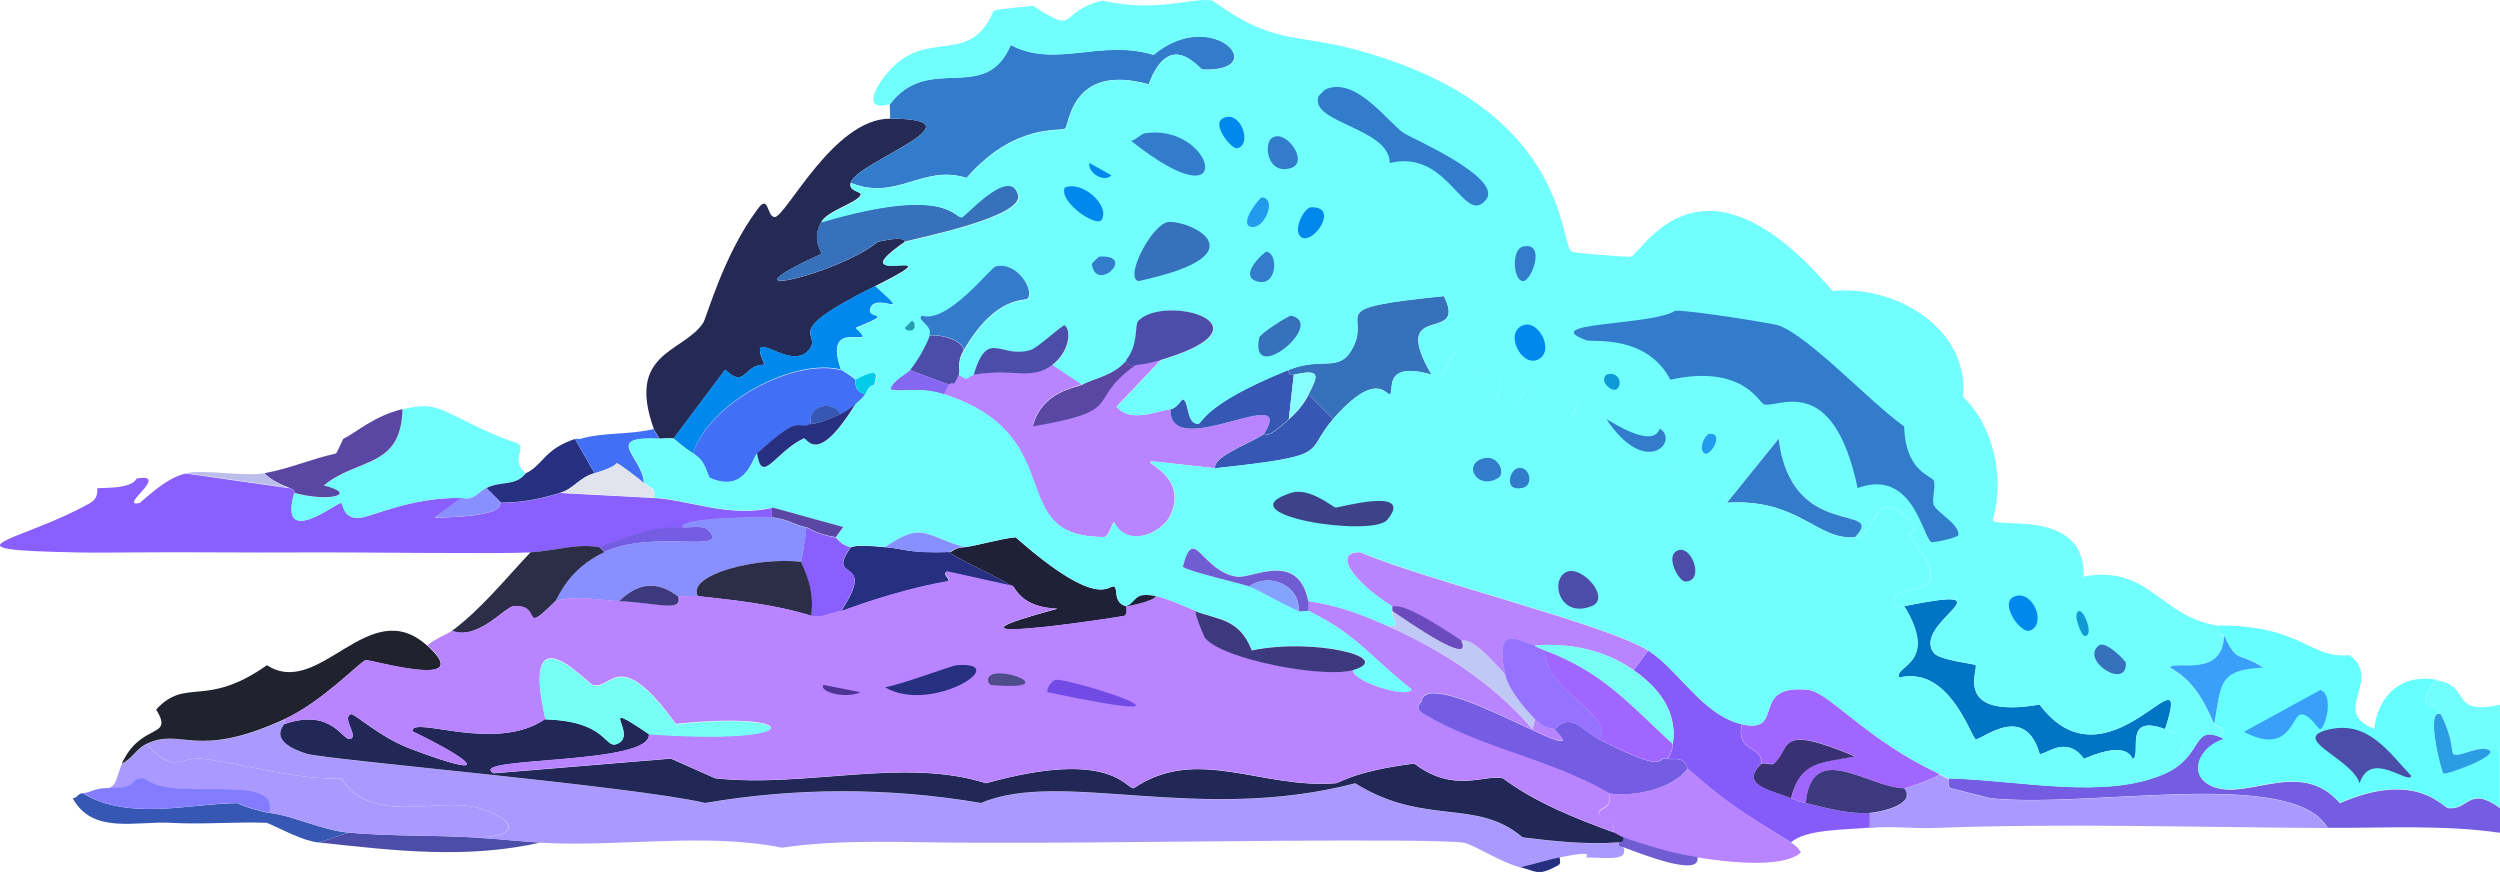 <?xml version="1.0" encoding="UTF-8"?><svg id="Layer_2" xmlns="http://www.w3.org/2000/svg" viewBox="0 0 135.9 47.4"><g id="Layer_1-2"><path d="m25.9,45.53c1.17.07,2.31.2,3.48.27-4.07.92-8,.43-12.04,0l1.61-.54c2.26.21,4.66.13,6.96.27Z" fill="#4c4ca9" stroke-width="0"/><path d="m120.91,40.18c-1.33.41-1.89,1.78-.94,2.41,1.86,1.24,4.97-1.54,7.23,1.07,4.14-1.8,5.57.23,5.89.27,1.1.14,1.11-1.24,2.81,0,0,.45,0,.89,0,1.34-3.11-.45-6.25-.25-9.37-.27-1.9-3.31-12.94-1.04-18.33-1.61l-2.14-.54c-.24-.09-.1-.52-.13-.54,3.93.1,8.52,1.19,11.78-.27,2.14-.96,1.39-2.79,3.21-1.87Z" fill="#745de3" stroke-width="0"/><path d="m135.9,38.3c0,.8,0,1.61,0,2.41-.27-.01-.54.02-.8,0-.67-.05-1.47.49-1.74.27-.12-.09.03-.73-.67-2.14-.33-.67-1.58-.13-.27-1.87,2,.31.68,1.95,3.48,1.34Z" fill="#71fffd" stroke-width="0"/><path d="m105.92,42.32s-.11.45.13.54l2.14.54c5.4.57,16.44-1.7,18.33,1.61-7.16-.03-14.25-.27-21.41,0-1.15.04-2.24-.12-3.48,0v-.8c.54-.04,2.57-.43,1.87-1.34.13,0,2.1-.69,1.87-.8.19.09.34.19.54.27Z" fill="#a9f" stroke-width="0"/><path d="m132.42,36.96c-1.31,1.74-.06,1.2.27,1.87-.87-.46,0,3.1.13,3.21.14.1,3.52-1.13,2.27-1.34.26.02.54-.01.8,0,0,1.07,0,2.14,0,3.21-1.7-1.24-1.71.14-2.81,0-.32-.04-1.75-2.07-5.89-.27-2.26-2.61-5.37.17-7.23-1.07-.95-.63-.39-2,.94-2.41.11-.67-.52-.76-.54-.8.41-2.16.17-2.96,2.68-3.08-1.47-.92-1.38-.16-2.14-1.74-.01-.03-.37.09-.27-.54,4.56.01,4.91,1.84,7.09,1.61,1.84,1.39-1.09,3.06,1.34,4.01.23-1.86,1.47-2.97,3.35-2.68Z" fill="#6ff" stroke-width="0"/><path d="m126.66,39.64c2.1-.45,3.2,1.26,4.42,2.54-.15.5-2.22-1.46-2.81.4-.41-1.36-3.94-2.44-1.61-2.94Z" fill="#4c4ca9" stroke-width="0"/><path d="m126.13,37.5c.77.29.27,2.07,0,2.14-.11.03-.59-.88-1.07-.8-.48.07-.61,2.25-3.08.94l4.15-2.27Z" fill="#39a0f9" stroke-width="0"/><path d="m132.69,38.84c.7,1.41.55,2.05.67,2.14.27.22,1.07-.32,1.74-.27,1.25.21-2.14,1.44-2.27,1.34-.14-.11-1.01-3.67-.13-3.21Z" fill="#2a9de3" stroke-width="0"/><path d="m48.38,6.45c5.29.01-1.79,2.33-2.14,3.48-.15.49.62.45.54.67-.16.41-1.82.86-2.14,1.47-.55,1.02.07,1.6,0,1.74-6.04,2.75,1.05,1.06,3.08-.67,1.68-.36,1.4.02,1.47,0-3.84,2.66,3.28-.03-1.61,2.41-5.37,2.68-2.79,2.48-3.61,3.48-1.03,1.25-3.44-1.53-2.41.8-1.16-.03-1.01,1.35-2.14.27l-2.81,3.75c-.19-.05-.54.01-.8,0-.02-.22-.18-.3-.27-.54-1.5-4.18,1.58-4.12,2.68-5.75.19-.28,1.1-3.69,2.94-6.16.64-.92.51.36.94.4.59.06,3.19-5.36,6.29-5.35Z" fill="#252a54" stroke-width="0"/><path d="m46.24,9.93c.35-1.15,7.43-3.46,2.14-3.48.03-.32-.04-.75,0-.8,2.1-2.79,5.18.05,6.56-3.21,2.43,1.29,4.92-.35,7.76.54,3.2-2.68,6.5.93,2.68.8-.2,0-1.78-2.28-2.94.8-4.25-1.17-4.3,2.24-4.55,2.41-.26.17-2.74-.32-5.35,2.68-2.38-.76-3.79,1.28-6.29.27Z" fill="#327ccb" stroke-width="0"/><path d="m117.7,39.64c-2.29-.86-1.3,1.3-1.74,1.61-.12.08-.1-1.11-2.68,0-.98-1.35-2.14-.15-2.41-.27-.82-2.87-3.22-.68-3.48-.8-.26-.12-1.42-4-4.15-3.35-.34-.64,2.2-.72.27-3.88,6.13-1.24.36.89,1.61,2.54.31.41,2.2.58,2.27.67.18.2-1.28,2.95,3.48,2.14,3.75,5.01,8.43-3.61,6.82,1.34Z" fill="#0075c4" stroke-width="0"/><path d="m45.7,20.1c.14.04.74.47.8.54.03.04-.14.62.54.8-.21.25-.29.33-.54.54-.21.18-.54.42-.8.54-.42-.82-1.84-.44-1.61.54-.88.39-.4-.71-2.94,1.61-.25.22-.62,2.17-2.54,1.34-.19-.08-.16-.9-.94-1.34.85-2.78,5.52-5.21,8.03-4.55Z" fill="#416ff5" stroke-width="0"/><path d="m77.82,20.37c-2.72-.77-2,.93-2.27,1.07-.17.08-.73-1.36-3.08,1.34l-1.34-1.34c.54-1.04.68-1.4-.8-1.07-.19.04-.3-.08-.27-.27,1.85-.75,2.74.21,3.48-1.2,1.02-1.94-1.77-2.12,4.95-2.81,1.35,2.69-3.06.15-.67,4.28Z" fill="#3871bb" stroke-width="0"/><path d="m49.18,13.14c-.07.02.2-.36-1.47,0-2.03,1.73-9.11,3.41-3.08.67.07-.14-.55-.72,0-1.74,6.82-2.01,7.24-.2,7.63-.27.19-.03,2.64-2.85,3.08-1.2.32,1.21-5.53,2.34-6.16,2.54Z" fill="#3871bb" stroke-width="0"/><path d="m47.58,15.55c2.15,1.91.07.29-.27,1.2-.25.67,1.51.12-.8,1.07,1.48,1.36-1.88-.79-.8,2.27-2.51-.66-7.18,1.77-8.03,4.55-.51-.29-1.01-.78-1.07-.8l2.81-3.75c1.14,1.08.99-.3,2.14-.27-1.03-2.33,1.38.45,2.41-.8.82-1-1.76-.8,3.61-3.48Z" fill="#0088ec" stroke-width="0"/><path d="m63.1,19.57l-2.41,2.54c.78.89,2.15.24,2.94.13-.11,2.98,6.92-1.57,5.09,1.34-1.1.67-2.77,1.24-2.68,1.87-7.14-.73-.99-.58-2.41,2.54-.45.99-2.33,1.83-3.08.4-.1.02-.27.8-.54.8-5.55.02-1.71-5.5-8.7-7.76.03-.13.25-.52.27-.54.26-.24.2.29.54-.54.56.41.45.06.8,0,2.23-.36,3.12.34,4.28-.54l1.61,1.07c-.31.2-2.17.34-2.68,2.27,5.24-.88,2.77-1.34,5.62-3.35.48-.04.88-.13,1.34-.27Z" fill="#b984ff" stroke-width="0"/><path d="m70.33,20.37l-.27,2.41c-1.34,1.22-1.26.75-1.34.8,1.83-2.91-5.19,1.64-5.09-1.34.34-.04.61-.56.67-.54.36.15.17,1.29.8,1.34.29.02.11-.99,4.95-2.94-.03.19.08.31.27.27Z" fill="#3657b4" stroke-width="0"/><path d="m61.76,19.83c-2.85,2-.38,2.46-5.62,3.35.51-1.94,2.36-2.08,2.68-2.27.5-.32,1.71-.46,2.41-1.34-.02.32.23.29.54.27Z" fill="#5947a3" stroke-width="0"/><path d="m52.39,19.03c-.43.73-.15,1.05-.27,1.34-.34.82-.27.29-.54.54l-2.14-.8c.38-.46.87-1.31,1.07-1.87.65-.08,1.86.28,1.87.8Z" fill="#4c4ca9" stroke-width="0"/><path d="m51.59,20.91s-.24.41-.27.54c-1.37-.44-2.17-.09-2.94-.27.09-.49.89-.86,1.07-1.07l2.14.8Z" fill="#8567f2" stroke-width="0"/><path d="m59.89.03c3.05.69,4.92-.2,6.02,0,3.99,2.91,4.66,1.35,10.3,3.48,9.06,3.42,8.6,9.83,9.23,10.17.14.08,3.06.31,3.21.27.64-.17,3.79-6.57,10.97,1.87,3.41-.35,7.45,2.04,7.09,5.75,1.67,1.58,2.29,4.48,1.61,6.69.08.52,5.06-.69,4.95,3.08,3.59-.66,4.13,2.22,7.36,2.68-.1.63.25.51.27.54-.07,2.33-2.69,1.33-2.94,1.74,1.25.67,1.87,1.82,2.41,3.08.02.04.64.13.54.8-1.82-.91-1.07.92-3.21,1.87.29-1.19,2.14-1.61,0-2.41,1.61-4.95-3.07,3.67-6.82-1.34-4.76.81-3.3-1.94-3.48-2.14-.08-.09-1.97-.26-2.27-.67-1.25-1.65,4.52-3.78-1.61-2.54-.02-.03-.7.14-.54-.4.31-1.02,3.74.35.8-3.48-.02-.02.46-.33.27-.54-2.27-2.5-1.91.54-3.21.67,1.77-1.89-3.48.3-4.15-5.35l-2.81,3.48c-1.55-3.3-5-.27-8.16-5.35-.98,2.57-1.59-1.02-2.68-.8-.2.04-2.09,3.11-1.47-.67-2.22-.27-1.7-1.36-2.01-1.47-.79-.28-.86,1.86-1.74,1.34-2.39-4.13,2.02-1.59.67-4.28-6.72.69-3.93.87-4.95,2.81-.74,1.41-1.63.46-3.48,1.2-4.84,1.96-4.66,2.97-4.95,2.94-.63-.05-.44-1.19-.8-1.34-.06-.03-.33.49-.67.54-.8.1-2.17.75-2.94-.13l2.41-2.54c6.4-1.9.24-3.61-1.2-2.14-.24.24.03,1.26-.67,2.14-.7.87-1.91,1.02-2.41,1.34l-1.61-1.07c.89-.67,1.06-1.84.67-2.14-.11-.08-1.47,1.22-1.87,1.34-1.65.47-2.31-1.22-3.08,1.34-.35.06-.24.41-.8,0,.12-.29-.16-.61.27-1.34,1.77-3.04,3.33-2.63,3.48-2.81.35-.43-.55-2.01-1.74-1.74-.3.07-2.61,3.12-4.01,2.68-.34.25.61.51.4,1.07-.2.56-.69,1.41-1.07,1.87-.18.21-.98.58-1.07,1.07-.38-.09-.49-.16-.8-.27-.19-.07.66-1.23-1.07-.27-.06-.07-.66-.5-.8-.54-1.08-3.07,2.28-.91.8-2.27,2.31-.95.55-.4.8-1.07.34-.91,2.42.71.27-1.2,4.89-2.44-2.24.25,1.61-2.41.62-.2,6.48-1.34,6.16-2.54-.44-1.64-2.89,1.17-3.08,1.2-.39.07-.81-1.74-7.63.27.32-.61,1.98-1.06,2.14-1.47.09-.22-.68-.18-.54-.67,2.5,1.01,3.91-1.03,6.29-.27,2.62-3,5.1-2.5,5.35-2.68.25-.17.3-3.58,4.55-2.41,1.17-3.09,2.75-.81,2.94-.8,3.82.13.52-3.48-2.68-.8-2.84-.88-5.33.75-7.76-.54-1.38,3.26-4.45.42-6.56,3.21-1.55.44-.85-.95,0-1.87,2.08-2.26,4.37-.16,5.62-3.21.51-.13,1.55-.18,2.14-.27,2.53,1.67,1.29.34,3.75-.27Z" fill="#71fffd" stroke-width="0"/><path d="m120.37,39.37c-.54-1.26-1.16-2.41-2.41-3.08.25-.41,2.87.59,2.94-1.74.76,1.57.67.82,2.14,1.74-2.51.12-2.27.92-2.68,3.08Z" fill="#39a0f9" stroke-width="0"/><path d="m91.07,16.89c.78-.04,5.35.7,5.62.8,1.73.65,4.93,4.15,6.82,5.49.06,2.44,1.47,2.67,1.61,2.94.12.24-.12,1.11,0,1.34.24.46,1.37,1.02,1.34,1.61,0,.17-1.41.44-1.47.4-.49-.28-.99-4.04-4.01-2.94-1.35-6.4-4.36-4.31-5.09-4.55-.27-.09-1.17-2.2-5.09-1.34-1.3-2.48-4.22-2.02-4.55-2.14-2.78-1,3.57-.79,4.82-1.61Z" fill="#327ccb" stroke-width="0"/><path d="m72.07,4.85c1.67-.71,3.4,1.85,4.28,2.41.47.29,5.4,2.43,4.42,3.61-1.2,1.44-2.02-2.79-5.22-2.01-.02-1.92-4.36-2.17-3.88-3.61.02-.05.34-.38.4-.4Z" fill="#327ccb" stroke-width="0"/><path d="m52.39,19.03c-.01-.52-1.22-.88-1.87-.8.2-.56-.74-.83-.4-1.07,1.4.44,3.72-2.61,4.01-2.68,1.19-.27,2.09,1.31,1.74,1.74-.15.18-1.71-.23-3.48,2.81Z" fill="#327ccb" stroke-width="0"/><path d="m100.84,29.2c-2.06.2-3.06-2.12-6.96-1.87l2.81-3.48c.67,5.66,5.92,3.46,4.15,5.35Z" fill="#327ccb" stroke-width="0"/><path d="m63.1,19.57c-.45.13-.86.23-1.34.27-.3.03-.56.05-.54-.27.7-.88.43-1.9.67-2.14,1.44-1.47,7.6.24,1.2,2.14Z" fill="#4c4ca9" stroke-width="0"/><path d="m63.5,12.07c1.04-.14,5.31,1.72-1.61,3.21-.79-.18.72-3.09,1.61-3.21Z" fill="#3871bb" stroke-width="0"/><path d="m57.21,19.83c-1.16.88-2.05.17-4.28.54.77-2.55,1.43-.86,3.08-1.34.4-.11,1.77-1.42,1.87-1.34.39.3.22,1.47-.67,2.14Z" fill="#4c4ca9" stroke-width="0"/><path d="m62.16,7.26c3.83-.68,5.32,5.16-.67.4.19-.03.62-.39.67-.4Z" fill="#327ccb" stroke-width="0"/><path d="m70.19,17.16c1.93.43-2.29,3.89-1.74,1.2.05-.24,1.64-1.23,1.74-1.2Z" fill="#3871bb" stroke-width="0"/><path d="m82.77,17.69c.87-.37,1.8,1.45.8,1.87-.87.37-1.8-1.45-.8-1.87Z" fill="#0088ec" stroke-width="0"/><path d="m57.88,10.2c.94-.41,2.47.96,2.01,1.74-.27.46-2.35-.97-2.01-1.74Z" fill="#0088ec" stroke-width="0"/><path d="m87.32,22.78c2.92,1.8,2.8.44,2.94.54,1.01.68-.8,2.68-2.94-.54Z" fill="#327ccb" stroke-width="0"/><path d="m109.54,32.41c.99-.33,1.73,1.55.8,1.87-.51.18-1.73-1.56-.8-1.87Z" fill="#0088ec" stroke-width="0"/><path d="m69.12,7.52c.72-.59,2.08,1.27,1.07,1.61-1.26.41-1.52-1.24-1.07-1.61Z" fill="#327ccb" stroke-width="0"/><path d="m114.09,35.09c.38-.3,1.47.85,1.47.94.08,1.51-2.5-.13-1.47-.94Z" fill="#3871bb" stroke-width="0"/><path d="m71.26,11.27c1.61-.07.09,2.1-.54,1.61-.47-.37.18-1.59.54-1.61Z" fill="#0088ec" stroke-width="0"/><path d="m82.77,13.41c1.32-.33.47,1.95,0,1.87-.54-.09-.59-1.73,0-1.87Z" fill="#327ccb" stroke-width="0"/><path d="m66.45,6.45c.96-.57,1.67,1.42.8,1.61-.3.06-1.38-1.26-.8-1.61Z" fill="#0088ec" stroke-width="0"/><path d="m68.85,13.68c.65.09.59,1.96-.54,1.61-1.01-.32.43-1.62.54-1.61Z" fill="#327ccb" stroke-width="0"/><path d="m68.59,10.73c.83.04.18,1.69-.54,1.61-.78-.1.43-1.61.54-1.61Z" fill="#229aee" stroke-width="0"/><path d="m59.22,8.86l1.2.67c-.41.42-1.3-.14-1.2-.67Z" fill="#0088ec" stroke-width="0"/><path d="m47.58,20.91c-.41.05-.51.51-.54.54-.67-.18-.5-.77-.54-.8,1.73-.96.88.2,1.07.27Z" fill="#00ccea" stroke-width="0"/><path d="m59.75,13.95c2.08-.13-.17,2.02-.4.4,0-.03.37-.4.4-.4Z" fill="#327ccb" stroke-width="0"/><path d="m113.01,33.22c.29-.1.87,1.47.27,1.34-.11-.02-.66-1.21-.27-1.34Z" fill="#109ad5" stroke-width="0"/><path d="m87.32,20.37c.66-.25.94.54.54.8-.24.15-.94-.43-.54-.8Z" fill="#109ad5" stroke-width="0"/><path d="m92.94,23.58c.8-.04.05,1.23-.27,1.07-.37-.19,0-1.06.27-1.07Z" fill="#229aee" stroke-width="0"/><path d="m49.58,17.43l.13.13v.27l-.13.13h-.27l-.13-.13.13-.13.13-.13.13-.13Z" fill="#269baf" stroke-width="0"/><path d="m15.73,26.53c.38.14.25.26.27.27-.88,3.07,2.33.5,2.54.54.15.02.06.92,1.07.8.63-.07,2.8-1.13,5.49-1.07l-1.47,1.07c4.09-.06,3.42-.76,3.61-.8.26-.06,1.09.1,3.21-.54l5.09.27c1.9.1,4.09,1.08,6.42.54v.54c-.61-.07-5.23.02-4.82.54-1.6-.06-3.06.51-4.55,1.07-1.25-.24-2.54.21-3.75.27-2.05.09-9.05-.02-12.58,0-3.04.02-6.05-.03-9.1,0-.98.01-1.97.02-2.94,0-7.82-.15-3.07-.57.67-2.68.53-.3.36-.78.4-.8.12-.07,1.82.09,2.14-.54,1.87-.31-1.02,1.56.13,1.34.15-.03,1.38-1.37,2.54-1.61l5.62.8Z" fill="#8a5fff" stroke-width="0"/><path d="m25.63,23.05c1.95.96,2.43.98,2.54,1.07.42.33-.43.86.4,1.61-.58.73-1.32.39-2.14.8-.47.23-.69.72-1.34.54-2.68-.06-4.86,1-5.49,1.07-1.01.12-.92-.78-1.07-.8-.22-.03-3.42,2.53-2.54-.54,1.93.53,3.51.07,1.61-.4,1.85-1.52,4.21-.9,4.28-4.15,1.61-.38,1.87-.12,3.75.8Z" fill="#71fffd" stroke-width="0"/><path d="m16,26.79s.11-.13-.27-.27c-.37-.14-1.13-.49-1.34-.8,1.29-.23,2.6-.79,3.88-1.07.14-.21.36-.78.4-.8.68-.33,1.66-1.24,3.21-1.61-.07,3.24-2.44,2.63-4.28,4.15,1.9.47.33.93-1.61.4Z" fill="#5947a3" stroke-width="0"/><path d="m31.25,23.85l1.07,1.87c-.88.26-1.1.84-1.87,1.07-2.12.64-2.95.48-3.21.54l-.8-.8c.82-.41,1.56-.07,2.14-.8.96-.46.99-1.31,2.68-1.87Z" fill="#272f80" stroke-width="0"/><path d="m35.53,23.31c.08.23.25.32.27.54-3.07-.13-.86.99-.8,2.41-.26-.23-1.34-1.06-1.47-1.07-.07,0,.02.17-1.2.54l-1.07-1.87c.08-.03.19.02.27,0,1.33-.38,2.68-.21,4.01-.54Z" fill="#416ff5" stroke-width="0"/><path d="m15.46,39.37c-.69.85.44,1.36,1.2,1.61,1.04.33,17.69,1.74,21.68,2.68,4.87-.84,9.94-.86,14.99,0,4.36-1.85,11.81,1.15,20.34-1.07,3.79,2.36,6.58.78,9.1,2.94,1.73.21,3.48.4,5.22.27-.03.31.17.23.27.27.23.72-.71.57-2.01.54-.16,0,.66-.44-1.47,0-.72.15-1.42.39-2.14.54-1.01-.25-2.54-1.25-3.08-1.34-1.66-.27-18.39,0-22.88,0-1.34,0-2.68,0-4.01,0-3.37,0-6.82-.22-10.17.27-4.14-.84-8.89-.02-13.11-.27-1.17-.07-2.31-.2-3.48-.27,2.69-.12,1.91-1.08.13-1.61-2.15-.64-5.85.98-7.49-1.61-2.48.07-5.03-.75-7.49-1.07-1.3-.17-1.54.92-3.08-.8,1.95-.93,2.62.89,7.49-1.34v.27Z" fill="#a9f" stroke-width="0"/><path d="m14.66,44.19c1.36.17,2.82.94,4.28,1.07l-1.61.54c-.87-.09-1.98-.71-2.81-1.07-1.73-.07-3.49.1-5.22,0-1.91-.11-4.27.65-5.35-1.34.26,0,.28-.26.54-.27,2.53,1.53,5.85.55,8.43.54.32.2,1.44.5,1.74.54Z" fill="#3657b4" stroke-width="0"/><path d="m97.36,45.8c.46.29.5.52.54.54-1.06.93-4.27.48-5.62.27-1.37-.2-2.7-.63-4.01-1.07-.21-.07-.32-.19-.54-.27.12-.8-.78-.81-.8-.94-.08-.54.76-.21.54-1.2,1.28.2,3.42-.2,4.28-1.34,2.28,2.02,3.27,2.55,5.62,4.01Z" fill="#b984ff" stroke-width="0"/><path d="m92.27,46.6c.21,1.13-3.14-.22-4.01-.54-.1-.04-.29.05-.27-.27.2-.02.3-.04.27-.27,1.31.44,2.64.87,4.01,1.07Z" fill="#705dd4" stroke-width="0"/><path d="m84.78,46.6c.06.39.06.37-.27.54-.93.48-1.02.21-1.87,0,.72-.15,1.42-.39,2.14-.54Z" fill="#272f80" stroke-width="0"/><path d="m94.68,39.37c-.32,1.58,1.12,1.11,1.07,2.14-1.24,1.18.55,1.43,1.61,1.87.52.22.22.13.8.27,1.1.27,2.35.62,3.48.54v.8c-1.31.12-3.49.08-4.28.8-2.35-1.46-3.34-1.99-5.62-4.01-.21-.74-.76-.45-1.07-.54.21-.33.22-.44.27-.8.26-1.78-.8-3.08-2.14-4.01l.8-1.07c1.65,1.05,2.95,3.52,5.09,4.01Z" fill="#855cfa" stroke-width="0"/><path d="m105.39,42.05c.23.11-1.74.81-1.87.8-1.97-.04-5.01-2.67-5.35.8-.59-.14-.28-.05-.8-.27.52-2.06,1.67-1.91,3.48-2.27-4.36-1.83-3.4-.46-4.42.4-.09.08-.6-.07-.67,0,.05-1.04-1.39-.56-1.07-2.14,2.41.56.37-2.22,3.61-1.87,1.12.12,3.19,2.74,7.09,4.55Z" fill="#a166ff" stroke-width="0"/><path d="m103.51,42.85c.69.9-1.33,1.3-1.87,1.34-1.13.08-2.38-.27-3.48-.54.34-3.47,3.39-.84,5.35-.8Z" fill="#3d397f" stroke-width="0"/><path d="m89.6,35.36l-.8,1.07c-1.58-1.1-3.43-1.48-5.35-1.34-.92-.28-2.24-1.21-1.61,1.61-2.06-2.37-2.28-1.78-2.41-1.87-3.48-2.35-3.56-1.76-3.75-1.87-2.14-1.34-3.26-2.96-1.74-2.94,3.65,1.56,13.45,3.94,15.66,5.35Z" fill="#b984ff" stroke-width="0"/><path d="m61.23,32.95s.1.47-.13.54c-3.08.5-10.72,1.51-3.61-.4-1.97-.07-2.29-1.13-2.41-1.2-1.26-.74-2.63-1.29-3.48-1.87.2,0,.22-.23.8-.27.5-.03,2.03-.48,2.81-.54,4.58,4.03,5.06,2.54,5.35,2.68.24.11-.08.88.67,1.07Z" fill="#1f2139" stroke-width="0"/><path d="m75.41,34.02c2.98,1.31,5.78,3.14,7.9,5.62l.13-.54c.48.52,1.03.49,1.07.54,2.48,2.51-6.67-3.46-7.23-1.61-.16-.13-.31-.36-.54-.54-2.39-1.89-2.96-2.98-5.62-4.28-.02-.17.03-.37,0-.54,1.62.24,2.81.69,4.28,1.34Z" fill="#b984ff" stroke-width="0"/><path d="m48.11,29.74c1.25.13,1.27.33,3.48.27.85.59,2.22,1.13,3.48,1.87l-3.61-.8c-.3.16.35.47,0,.54-3.1.56-5.46,1.55-5.75,1.61,2.05-3.06-.89-1.51.54-3.48.09.02.06-.19,1.87,0Z" fill="#272f80" stroke-width="0"/><path d="m72.47,22.78c-1.64,1.88.07,1.97-6.42,2.68-.09-.63,1.57-1.2,2.68-1.87.08-.05,0,.42,1.34-.8.45-.4.8-.81,1.07-1.34l1.34,1.34Z" fill="#3657b4" stroke-width="0"/><path d="m45.44,29.2s.27.44.8.54c-1.43,1.97,1.52.41-.54,3.48-.55.1-1.01.39-1.61.27.22-1.67-.51-2.69-.54-2.94-.01-.09.28-1.43.27-1.87.17.03.49.35,1.61.54Z" fill="#8a5fff" stroke-width="0"/><path d="m79.43,34.82c.13.09.35-.5,2.41,1.87.19.83,1.04,1.78,1.61,2.41l-.13.54c-2.11-2.48-4.92-4.31-7.9-5.62.88.04.24-.2.27-.8.79.52,4.45,3.11,3.75,1.61Z" fill="#c0c8f6" stroke-width="0"/><path d="m35,26.26c.28.24.68.26.54.8l-5.09-.27c.77-.23,1-.81,1.87-1.07,1.22-.36,1.14-.54,1.2-.54.13.01,1.21.84,1.47,1.07Z" fill="#e2e4ed" stroke-width="0"/><path d="m79.43,34.82c.71,1.5-2.96-1.08-3.75-1.61v-.27c.18.11.27-.48,3.75,1.87Z" fill="#6b4bbe" stroke-width="0"/><path d="m93.88,27.33c3.9-.25,4.9,2.07,6.96,1.87,1.31-.13.94-3.17,3.21-.67.19.21-.29.51-.27.54,2.93,3.83-.5,2.46-.8,3.48-.16.54.52.37.54.4,1.93,3.16-.6,3.24-.27,3.88,2.72-.65,3.89,3.22,4.15,3.35.26.12,2.66-2.06,3.48.8.27.11,1.43-1.09,2.41.27,2.58-1.11,2.55.08,2.68,0,.44-.3-.55-2.47,1.74-1.61,2.14.8.29,1.22,0,2.41-3.26,1.46-7.85.37-11.78.27-.19-.08-.35-.18-.54-.27-3.9-1.81-5.97-4.43-7.09-4.55-3.25-.35-1.2,2.43-3.61,1.87-2.14-.5-3.44-2.96-5.09-4.01-2.21-1.41-12-3.8-15.66-5.35-1.52-.02-.4,1.61,1.74,2.94v.27c-.02.6.61.85-.27.8-1.47-.65-2.66-1.1-4.28-1.34-.55-2.78-3.04-1.22-3.88-1.34-1.95-.28-2.33-2.91-2.94-.54.25.24,3.33.95,3.61,1.07.77.33,1.5.8,2.68,1.34.11.05.43-.05.54,0,2.66,1.31,3.23,2.39,5.62,4.28-.27.52-3.29-.45-3.21-1.07,2.4-.69-2.18-1.77-5.49-1.07-.69-1.79-1.9-1.66-3.08-2.14-.6-.24-1.55-.67-2.14-.8-1.21-.28-1.04.34-1.61.54-.75-.19-.43-.96-.67-1.07-.29-.13-.78,1.35-5.35-2.68-.78.06-2.31.51-2.81.54-2.21-.67-2.25-1.38-4.28,0-1.81-.19-1.78.02-1.87,0-.53-.1-.76-.53-.8-.54l.4-.54-3.88-1.07c-2.33.55-4.53-.43-6.42-.54.14-.55-.25-.56-.54-.8-.06-1.42-2.27-2.54.8-2.41.26.01.62-.05.8,0,.06.02.56.51,1.07.8.77.44.74,1.25.94,1.34,1.92.83,2.3-1.11,2.54-1.34.27,1.77.95-.05,2.54-.8.18-.09.69,1.59,2.81-1.87.24-.21.33-.29.54-.54.02-.03.12-.49.54-.54.31.11.43.18.8.27.77.18,1.58-.17,2.94.27,6.99,2.26,3.15,7.78,8.7,7.76.26,0,.44-.78.54-.8.74,1.43,2.63.58,3.08-.4,1.42-3.12-4.73-3.27,2.41-2.54,6.49-.71,4.78-.79,6.42-2.68,2.35-2.7,2.91-1.25,3.08-1.34.27-.14-.45-1.84,2.27-1.07.88.52.95-1.62,1.74-1.34.31.11-.21,1.2,2.01,1.47-.61,3.78,1.27.71,1.47.67,1.09-.22,1.69,3.37,2.68.8,3.16,5.08,6.62,2.06,8.16,5.35Z" fill="#71fffd" stroke-width="0"/><path d="m70.19,26.79c.99-.32,2.28.79,2.41.8.18.02,4.34-1.17,2.81.67-.82.98-8.96-.28-5.22-1.47Z" fill="#3e4288" stroke-width="0"/><path d="m41.15,24.65c2.54-2.32,2.07-1.22,2.94-1.61.08-.03.28.07,1.61-.54.26-.12.59-.35.8-.54-2.12,3.46-2.63,1.79-2.81,1.87-1.59.76-2.27,2.57-2.54.8Z" fill="#272f80" stroke-width="0"/><path d="m71.13,32.68c.03.16-.02.36,0,.54-.1-.05-.42.05-.54,0,.09-1.43-1.63-2.11-2.68-1.34-.28-.12-3.36-.83-3.61-1.07.61-2.37.99.25,2.94.54.84.12,3.33-1.44,3.88,1.34Z" fill="#705dd4" stroke-width="0"/><path d="m85.18,31.08c.82-.34,2.42,1.44,1.34,1.87-1.76.7-2.3-1.47-1.34-1.87Z" fill="#4c4ca9" stroke-width="0"/><path d="m52.39,29.74c-.58.03-.61.26-.8.27-2.21.07-2.23-.14-3.48-.27,2.03-1.38,2.08-.67,4.28,0Z" fill="#888fff" stroke-width="0"/><path d="m45.44,29.2c-1.12-.18-1.43-.5-1.61-.54-.66-.12-.94-.43-1.87-.54v-.54l3.88,1.07-.4.54Z" fill="#5947a3" stroke-width="0"/><path d="m70.59,33.22c-1.18-.54-1.91-1.01-2.68-1.34,1.05-.78,2.76-.1,2.68,1.34Z" fill="#85a2ff" stroke-width="0"/><path d="m91.07,30c.81-.64,1.68,1.62.54,1.61-.34,0-1.01-1.23-.54-1.61Z" fill="#4c4ca9" stroke-width="0"/><path d="m80.63,24.92c.81-.23,1.24.81.8,1.07-1.13.67-1.95-.75-.8-1.07Z" fill="#327ccb" stroke-width="0"/><path d="m82.5,25.45c.64-.16.91.93.27,1.07-1.03.23-.73-.95-.27-1.07Z" fill="#327ccb" stroke-width="0"/><path d="m45.7,22.51c-1.32.6-1.53.5-1.61.54-.24-.98,1.18-1.36,1.61-.54Z" fill="#3657b4" stroke-width="0"/><path d="m71.13,21.44c-.27.53-.62.93-1.07,1.34l.27-2.41c1.49-.33,1.34.03.8,1.07Z" fill="#8ff" stroke-width="0"/><path d="m41.96,28.13c.93.11,1.21.42,1.87.54.02.44-.28,1.78-.27,1.87-2.43-.27-6.26.71-5.62,1.87-.35-.04-.72.04-1.07,0-.17-.02-1.5-1.45-3.21.27-1.2-.05-2.27-.33-3.48,0,.13-.13.67-1.75,2.68-2.68,2.71-1.25,6.93.16,5.62-1.2-.24-.25-.96-.12-1.34-.13-.41-.52,4.21-.61,4.82-.54Z" fill="#888fff" stroke-width="0"/><path d="m32.59,29.74l.27.27c-2.01.93-2.54,2.54-2.68,2.68-1.96,1.95-.64.16-2.27.27-.46.03-1.95,1.88-3.35,1.34,1.57-1.16,2.94-2.86,4.28-4.28,1.2-.05,2.5-.51,3.75-.27Z" fill="#2b2e46" stroke-width="0"/><path d="m37.14,28.67c.38.01,1.1-.12,1.34.13,1.31,1.36-2.91-.05-5.62,1.2l-.27-.27c1.49-.56,2.95-1.13,4.55-1.07Z" fill="#745de3" stroke-width="0"/><path d="m14.39,25.72c.21.31.96.67,1.34.8l-5.62-.8c1.06-.21,3.15.2,4.28,0Z" fill="#bbbdeb" stroke-width="0"/><path d="m27.24,27.33c-.2.04.48.75-3.61.8l1.47-1.07c.65.18.87-.3,1.34-.54l.8.8Z" fill="#888fff" stroke-width="0"/><path d="m29.65,39.1c3.37.1,3.19,1.6,3.88,1.34,1.26-.48-1.29-2.6,1.74-.54.25,1.72-10.05,1.21-8.43,2.14l9.63-.8,2.41,1.07c4.91.54,10.27-1.16,14.72.27,6.79-1.9,7.61.32,8.03.27,3.42-2.33,6.94.05,10.97-.27.23-.02,1.06-.67,4.28-1.07,2.16,1.65,3.83.57,4.82.8,1.74,1.31,4.01,2.21,6.02,2.94.21.08.32.2.54.27.03.23-.06.25-.27.27-1.74.13-3.49-.06-5.22-.27-2.52-2.16-5.31-.58-9.1-2.94-8.53,2.22-15.98-.78-20.34,1.07-5.05-.86-10.12-.84-14.99,0-3.99-.93-20.64-2.35-21.68-2.68-.76-.24-1.9-.75-1.2-1.61,2.64-.91,3.17,1,3.61.8.39-.17-.5-1.14,0-1.34.17-.07,1.57,1.25,3.21,1.87,4.64,1.76,3.55.71.13-.94-.04-.89,4.52,1.22,7.23-.67Z" fill="#212756" stroke-width="0"/><path d="m25.9,45.53c-2.3-.14-4.7-.06-6.96-.27-1.46-.14-2.92-.9-4.28-1.07.5-2.3-5.2-.5-6.82-1.87-.97.02-.11.53-2.01.54.54-.11.51-.69.8-1.34.55-.24.79-.81,1.34-1.07,1.54,1.72,1.78.63,3.08.8,2.47.32,5.01,1.14,7.49,1.07,1.64,2.59,5.34.97,7.49,1.61,1.78.53,2.55,1.49-.13,1.61Z" fill="#a9f" stroke-width="0"/><path d="m23.22,35.09c2.75,2.48-3.09.75-3.35.8-.27.06-2.36,2.27-4.42,3.21-4.87,2.23-5.55.41-7.49,1.34-.55.26-.79.83-1.34,1.07,1.05-2.29,2.86-1.31,1.87-2.94,1.63-1.78,2.66-.04,6.02-2.41,2.86,1.86,5.54-3.92,8.7-1.07Z" fill="#20222e" stroke-width="0"/><path d="m14.66,44.19c-.3-.04-1.42-.34-1.74-.54-2.59.02-5.9,1-8.43-.54.43,0,.61-.27,1.34-.27,1.9,0,1.04-.52,2.01-.54,1.62,1.38,7.33-.42,6.82,1.87Z" fill="#837cff" stroke-width="0"/><path d="m84.51,39.64c.91-.96,1.51.07,2.41.54,4.04,2.08,3,.86,3.75,1.07.31.09.86-.21,1.07.54-.86,1.14-3,1.54-4.28,1.34-3.26-1.88-6.74-2.36-10.04-4.28-.7-.43-.02-.71-.13-.8.56-1.85,9.71,4.12,7.23,1.61Z" fill="#745de3" stroke-width="0"/><path d="m90.93,40.44c-.05.36-.06.47-.27.8-.75-.21.3,1.01-3.75-1.07.92-1.32-2.96-2.6-2.94-4.82,3.18,1.19,4.57,2.89,6.96,5.09Z" fill="#a166ff" stroke-width="0"/><path d="m88.79,36.43c1.34.93,2.4,2.24,2.14,4.01-2.39-2.2-3.78-3.89-6.96-5.09-.64-.24-.51-.26-.54-.27,1.92-.14,3.77.24,5.35,1.34Z" fill="#76fff4" stroke-width="0"/><path d="m97.36,43.39c-1.06-.44-2.85-.7-1.61-1.87.07-.07.58.08.67,0,1.01-.86.06-2.23,4.42-.4-1.81.37-2.95.21-3.48,2.27Z" fill="#3a3175" stroke-width="0"/><path d="m43.56,30.54c.03.26.76,1.28.54,2.94-1.99-.62-4.1-.84-6.16-1.07-.64-1.16,3.19-2.15,5.62-1.87Z" fill="#2b2e46" stroke-width="0"/><path d="m55.07,31.88c.12.07.44,1.14,2.41,1.2-7.11,1.91.53.9,3.61.4.23-.07.11-.53.13-.54.08.02,1.51-.27,1.61-.54.59.13,1.54.56,2.14.8.04.35.47,1.39.54,1.47,1,1.18,6.48,2.19,8.03,1.74-.08.62,2.94,1.59,3.21,1.07.23.18.37.41.54.54.11.09-.56.37.13.8,3.3,1.92,6.77,2.4,10.04,4.28.23,1-.62.66-.54,1.2.02.13.93.14.8.94-2.01-.73-4.28-1.63-6.02-2.94-.98-.23-2.65.85-4.82-.8-3.22.4-4.05,1.05-4.28,1.07-4.04.32-7.55-2.07-10.97.27-.42.05-1.24-2.17-8.03-.27-4.45-1.43-9.81.27-14.72-.27l-2.41-1.07-9.63.8c-1.62-.93,8.68-.42,8.43-2.14,8.76.65,8.43-1.28,1.47-.54-3.18-4.39-3.47-1.74-4.55-2.14-.3-.11-3.93-4.15-2.54,1.87-2.71,1.89-7.27-.22-7.23.67,3.42,1.65,4.5,2.7-.13.94-1.64-.62-3.04-1.94-3.21-1.87-.5.2.39,1.16,0,1.34-.44.2-.98-1.71-3.61-.8v-.27c2.06-.94,4.15-3.16,4.42-3.21.25-.05,6.09,1.68,3.35-.8.45-.39,1.01-.56,1.34-.8,1.4.55,2.89-1.31,3.35-1.34,1.63-.11.31,1.68,2.27-.27,1.21-.33,2.28-.05,3.48,0,2.1.09,3.46.63,3.21-.27.35.04.72-.04,1.07,0,2.06.23,4.16.45,6.16,1.07.6.12,1.05-.17,1.61-.27.29-.05,2.66-1.05,5.75-1.61.35-.06-.3-.38,0-.54l3.61.8Z" fill="#b984ff" stroke-width="0"/><path d="m73.54,36.43c-1.55.45-7.03-.56-8.03-1.74-.07-.08-.5-1.12-.54-1.47,1.18.48,2.39.36,3.08,2.14,3.3-.7,7.88.38,5.49,1.07Z" fill="#3d397f" stroke-width="0"/><path d="m62.83,32.41c-.1.26-1.52.56-1.61.54.57-.19.39-.81,1.61-.54Z" fill="#1f2139" stroke-width="0"/><path d="m35.27,39.91c-3.03-2.06-.48.05-1.74.54-.69.26-.51-1.24-3.88-1.34-1.38-6.02,2.24-1.98,2.54-1.87,1.08.4,1.37-2.25,4.55,2.14,6.96-.75,7.29,1.18-1.47.54Z" fill="#76fff4" stroke-width="0"/><path d="m51.99,36.16c3.16-.23-1.35,2.69-3.88,1.2.83-.13,3.68-1.19,3.88-1.2Z" fill="#272f80" stroke-width="0"/><path d="m57.35,36.96c.65-.18,9.82,2.81-.4.67-.1-.21.26-.63.4-.67Z" fill="#724be6" stroke-width="0"/><path d="m36.87,32.41c.25.9-1.11.36-3.21.27,1.71-1.71,3.04-.29,3.21-.27Z" fill="#3d397f" stroke-width="0"/><path d="m53.87,36.7c.78-.45,3.79.85,0,.54-.22-.13-.22-.41,0-.54Z" fill="#4e4c8b" stroke-width="0"/><path d="m44.77,37.23l2.01.4c-.94.4-2.3-.08-2.01-.4Z" fill="#4e3495" stroke-width="0"/><path d="m83.44,35.09s-.1.03.54.27c-.01,2.22,3.87,3.49,2.94,4.82-.9-.46-1.5-1.49-2.41-.54-.04-.04-.59-.01-1.07-.54-.57-.62-1.42-1.58-1.61-2.41-.63-2.82.69-1.89,1.61-1.61Z" fill="#9572ff" stroke-width="0"/></g></svg>